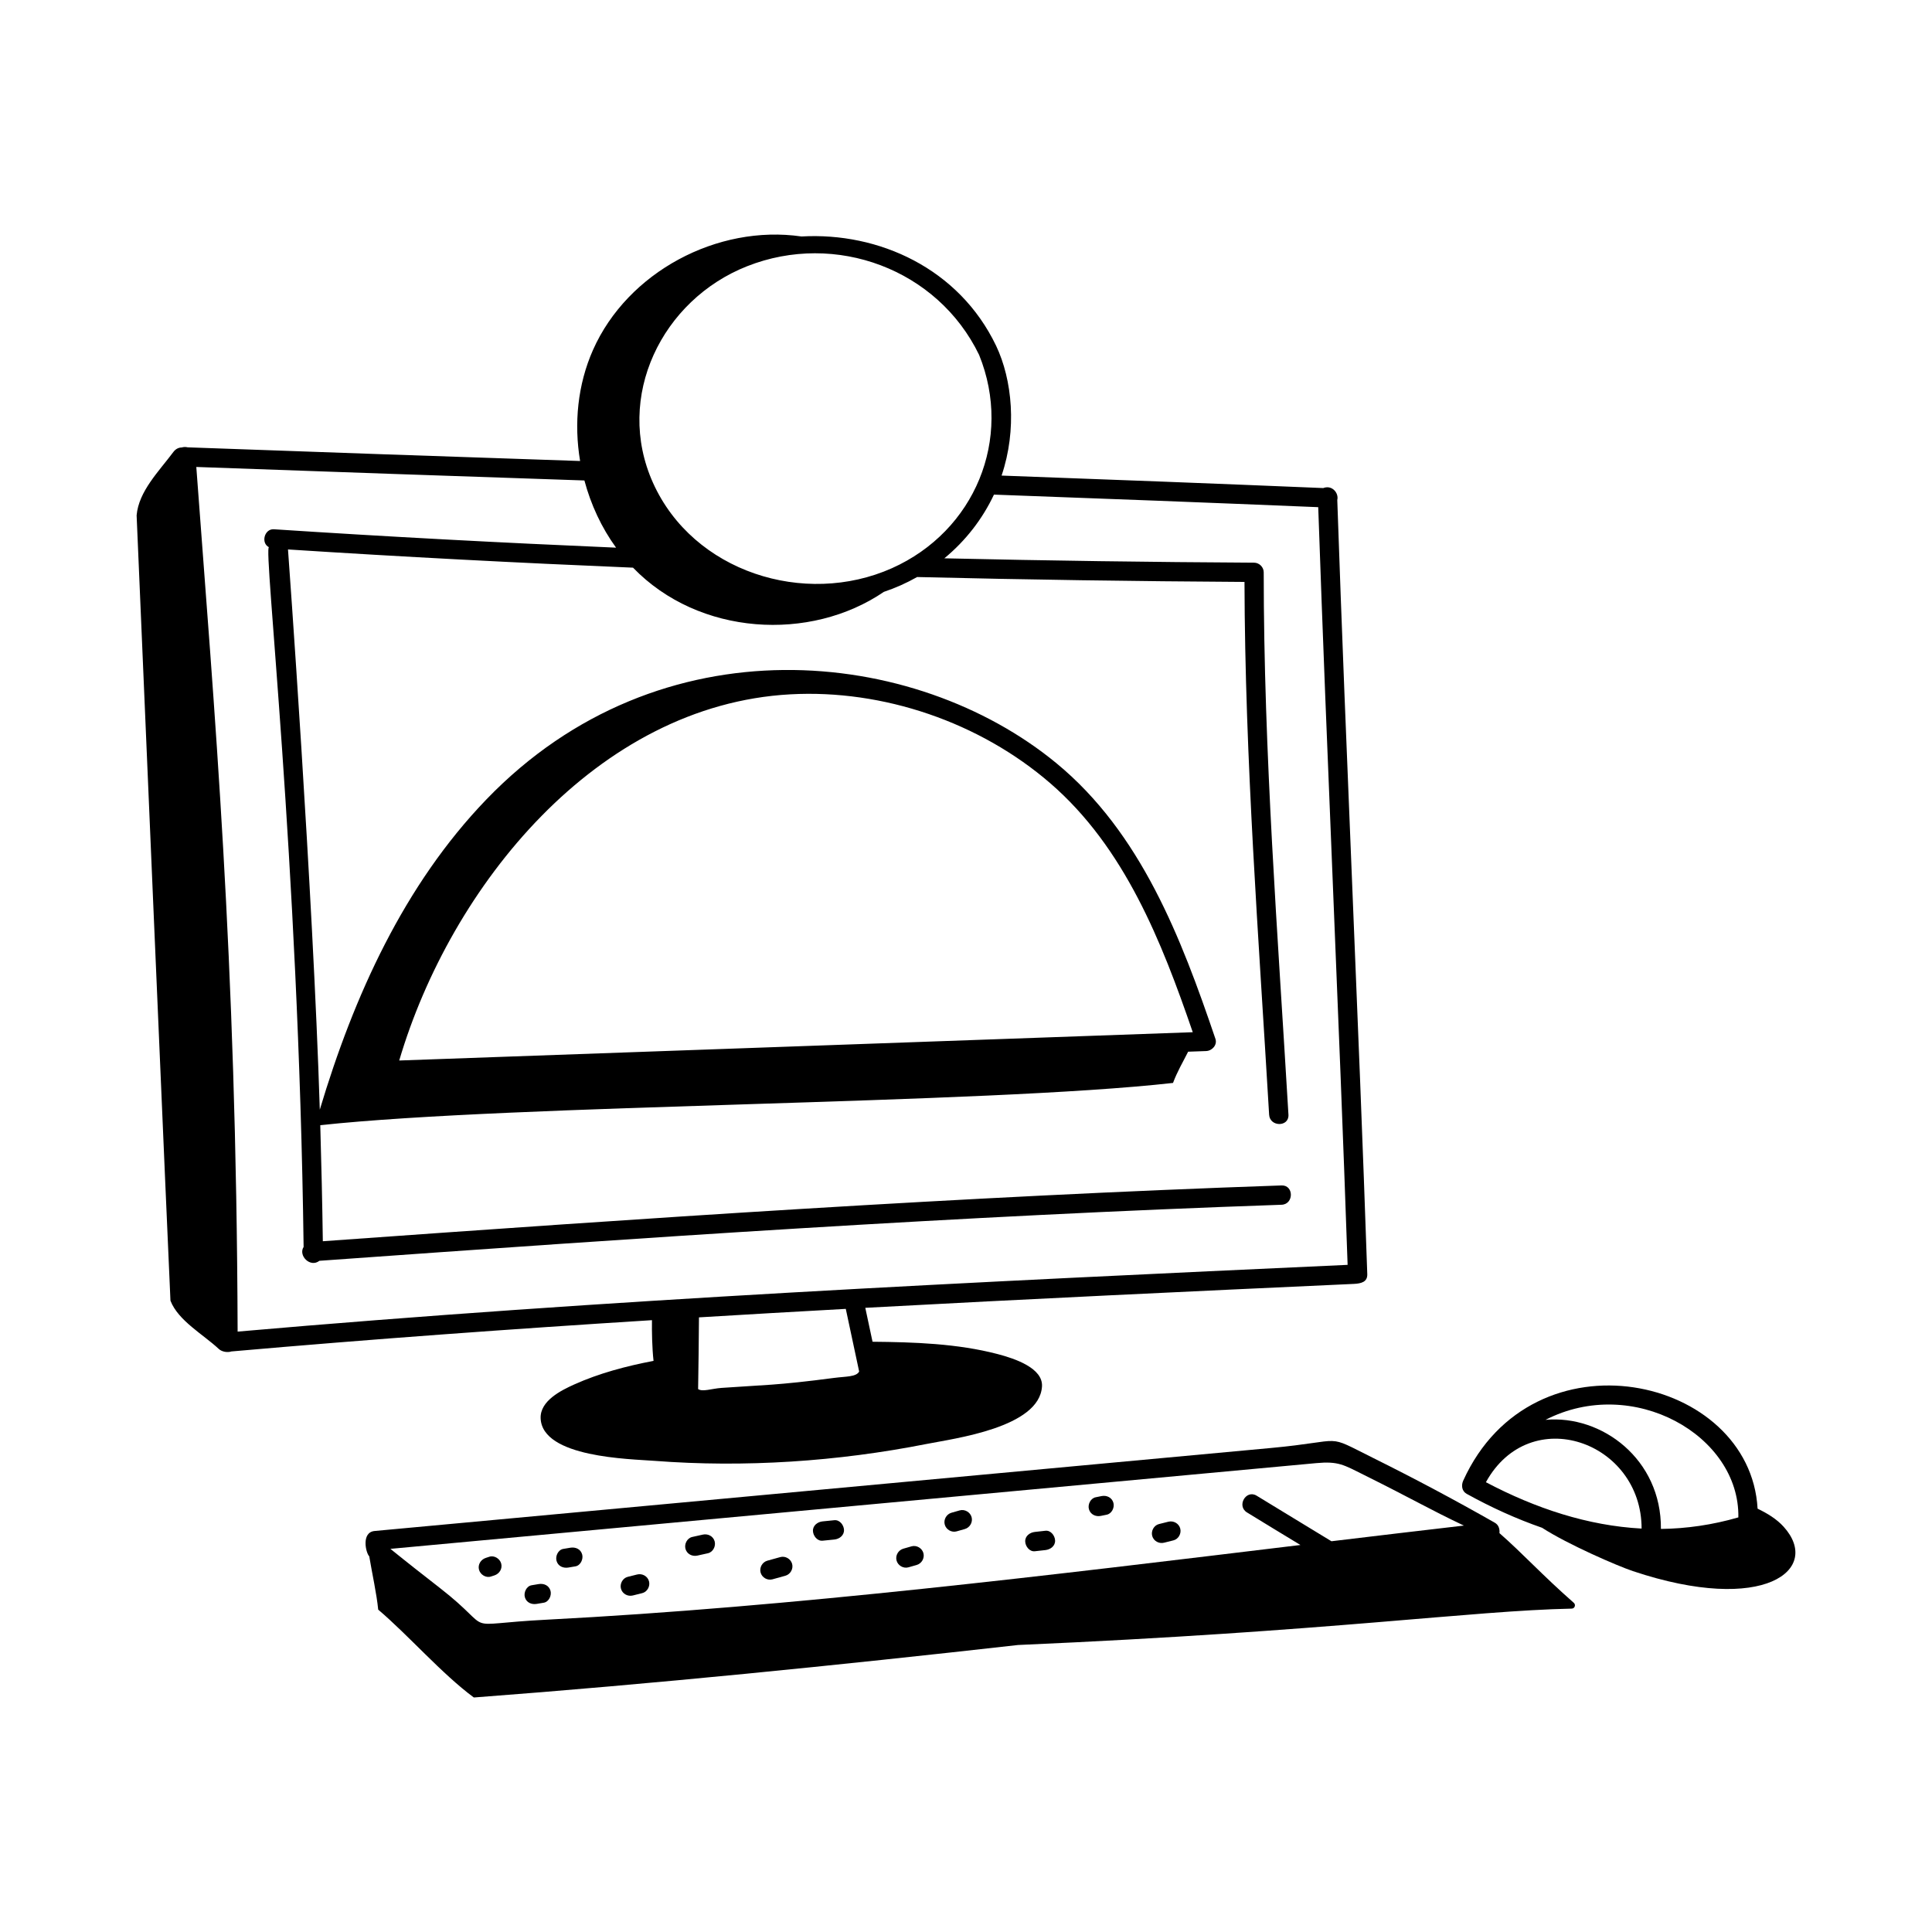 <svg id="Layer_1" enable-background="new 0 0 300 300" height="512" viewBox="0 0 300 300" width="512" xmlns="http://www.w3.org/2000/svg"><g id="Profile"><g><path d="m272.917 234.263c-1.146-20.622-34.908-28.15-45.708-4.352-.329.725-.229 1.628.538 2.053 3.806 2.109 7.719 3.885 11.708 5.269 3.982 2.583 11.745 5.941 14.104 6.729 20.421 6.825 29.379-.269 23.411-6.884-1.111-1.231-2.55-2.083-4.053-2.814zm-18.01 3.093c-8.339-.444-16.448-3.12-24.176-7.199 6.871-12.454 24.177-6.316 24.176 7.199zm15.024-1.735c-4.044 1.17-8.058 1.744-12.025 1.791.091-10.827-9.182-17.745-17.922-16.938 13.574-6.989 30.175 2.419 29.947 15.146z"/><path d="m58.728 249.953-.002-.012"/><path d="m207.65 77.651c.271-1.075-.796-2.397-2.177-1.865-16.647-.693-33.297-1.331-49.948-1.938 2.425-7.157 1.658-14.888-.852-20.163-5.762-12.02-18.237-17.656-30.22-16.966-13.068-1.894-27.01 5.538-32.368 17.611-2.392 5.391-2.982 11.447-2.007 17.254-20.311-.69-40.622-1.378-60.931-2.122-.31-.075-.634-.07-.922.021-.463.001-.942.215-1.3.695-2.227 2.988-5.392 6.103-5.711 9.849-.009.102 5.215 121.836 5.254 121.938 1.195 3.113 5.113 5.257 7.503 7.498.498.467 1.401.585 1.949.39 21.752-1.911 43.527-3.491 65.316-4.858-.026 1.736.018 4.264.244 6.322-4.232.803-8.473 1.931-12.317 3.663-2.037.919-5.327 2.542-5.214 5.262.252 6.096 13.859 6.304 17.676 6.597 13.997 1.075 28.461.104 42.23-2.617 4.359-.861 17.56-2.549 17.944-8.939.17-2.827-4.146-4.308-6.897-5.026-6.265-1.634-12.958-1.853-19.416-1.912-.375-1.754-.749-3.51-1.124-5.268 25.282-1.373 50.575-2.557 75.867-3.714 1.159-.056 2.121-.307 2.08-1.521-1.368-40.07-3.287-80.121-4.658-120.191zm-91.614-36.32c13.731-5.412 29.556.469 35.997 13.773 5.293 13.043-.674 27.385-13.541 33.129-13.558 6.044-30.864.582-37.091-13.252-6.01-13.353 1.373-28.425 14.635-33.65zm13.532 172.624c-9.019 1.19-11.104 1.095-17.54 1.559-1.534.11-2.933.65-3.625.182.051-3.711.116-7.424.132-11.136 7.598-.461 15.197-.899 22.798-1.317.691 3.247 1.384 6.485 2.075 9.726-.447.852-2.059.753-3.841.987zm-92.67-7.183c-.193-58.497-3.64-96.621-6.416-134.262 20.087.733 40.175 1.414 60.264 2.097 1.001 3.744 2.649 7.312 4.917 10.434-17.722-.757-35.435-1.695-53.135-2.857-1.466-.097-2.071 2.138-.757 2.795-.949-.476 4.588 48.129 5.374 108.642-.866 1.356 1.032 3.269 2.451 2.156 49.762-3.565 99.536-6.985 149.402-8.703 1.925-.066 1.934-3.066 0-3-49.688 1.712-99.286 5.113-148.87 8.665-.083-6.008-.223-12.014-.397-18.02 30.368-3.269 102.806-3.234 132.415-6.562.67-1.799 1.549-3.256 2.346-4.849.93-.033 1.861-.066 2.791-.1.92-.032 1.772-.939 1.447-1.898-5.311-15.648-11.563-31.99-24.703-42.808-21.914-18.04-61.481-22.411-88.501 5.634-12.77 13.254-20.583 30.509-25.869 48.176-1.045-33.711-4.927-86.893-4.938-86.993 17.847 1.154 35.708 2.084 53.576 2.829 10.241 10.6 27.53 11.543 38.952 3.756 1.764-.59 3.492-1.355 5.163-2.302 16.942.413 33.886.658 50.833.76.075 27.629 2.2 55.166 3.826 82.731.113 1.919 3.114 1.933 3 0-1.656-28.061-3.84-56.091-3.84-84.22 0-.813-.687-1.495-1.5-1.5-16.032-.088-32.063-.313-48.091-.678 3.335-2.752 5.938-6.143 7.702-9.891 16.786.609 33.57 1.253 50.353 1.95 1.352 39.225 3.212 78.429 4.563 117.653-57.499 2.631-115.007 5.354-172.357 10.364zm25.093-42.099c7.983-27.052 30.674-55.215 60.729-56.858 14.433-.79 29.413 4.344 40.351 13.794 11.542 9.972 17.304 24.578 22.14 38.673-4.202.15-119.023 4.242-123.22 4.392z"/><path d="m232.106 236.443c-6.177-3.518-12.449-6.854-18.815-10.018-7.824-3.887-4.039-2.686-15.897-1.586-54.084 5.007-89.638 8.3-139.217 12.891-2.112.196-1.38 3.395-.84 3.938.462 2.756 1.15 5.816 1.39 8.272 4.7 3.992 9.886 9.978 14.835 13.633h.167c27.707-2.088 56.072-4.956 84.353-8.139 48.909-2.142 70.19-5.317 85.978-5.65.469-.01.669-.594.317-.902-4.861-4.262-7.983-7.711-11.541-10.819.062-.674-.138-1.284-.729-1.62zm-27.751-9.248c3.492-.323 4.288.264 7.422 1.821 7.726 3.841 10.151 5.325 15.531 7.875-6.856.795-13.709 1.608-20.562 2.433-3.859-2.372-7.75-4.692-11.606-7.068-1.648-1.016-3.157 1.578-1.514 2.59 2.76 1.701 5.534 3.377 8.305 5.059-38.318 4.621-78.832 9.63-117.064 11.599-14.13.721-7.419 2.194-16.527-4.897-2.589-2.016-5.17-4.036-7.719-6.102 83.346-7.715 135.675-12.564 143.733-13.309z"/><path d="m76.228 244.804c.182-.059.365-.118.547-.178.77-.252 1.27-1.038 1.048-1.846-.207-.755-1.072-1.3-1.845-1.048-.182.06-.365.119-.547.179-.77.252-1.27 1.038-1.048 1.846.208.755 1.072 1.3 1.845 1.047z"/><path d="m88.26 243.407c.364-.062.728-.122 1.092-.184.8-.135 1.247-1.121 1.048-1.845-.233-.848-1.043-1.183-1.845-1.048-.364.061-.728.122-1.092.184-.8.134-1.247 1.121-1.048 1.845.233.848 1.043 1.183 1.845 1.048z"/><path d="m83.343 249.051c.364-.061.728-.122 1.092-.183.799-.135 1.247-1.122 1.048-1.846-.233-.848-1.043-1.183-1.845-1.048-.364.062-.728.122-1.092.184-.8.135-1.247 1.122-1.048 1.846.233.847 1.043 1.182 1.845 1.047z"/><path d="m108.285 241.552c.546-.121 1.093-.243 1.639-.364.791-.176 1.255-1.092 1.048-1.845-.224-.815-1.052-1.225-1.845-1.048-.546.121-1.093.242-1.639.364-.791.176-1.254 1.092-1.048 1.845.224.815 1.052 1.224 1.845 1.048z"/><path d="m127.735 239.239c.607-.061 1.214-.122 1.821-.183.779-.077 1.539-.634 1.5-1.5-.033-.745-.664-1.583-1.5-1.5-.607.061-1.214.122-1.821.183-.778.077-1.539.634-1.5 1.5.033.745.664 1.583 1.5 1.5z"/><path d="m148.546 237.789c.425-.121.85-.242 1.275-.362.779-.222 1.264-1.06 1.048-1.846-.214-.778-1.063-1.27-1.845-1.048-.425.121-.85.242-1.275.362-.779.222-1.264 1.061-1.048 1.846.214.778 1.063 1.27 1.845 1.048z"/><path d="m170.932 235.389c.303-.062.607-.123.91-.185.794-.16 1.252-1.103 1.048-1.845-.227-.827-1.048-1.209-1.845-1.048-.303.062-.607.123-.91.184-.794.161-1.252 1.104-1.048 1.846.227.826 1.049 1.209 1.845 1.048z"/><path d="m119.951 245.235c.667-.186 1.334-.37 2.001-.555.781-.217 1.263-1.063 1.048-1.846s-1.062-1.265-1.845-1.048c-.667.186-1.334.37-2.001.556-.781.216-1.262 1.062-1.048 1.845.215.783 1.062 1.265 1.845 1.048z"/><path d="m141.063 243.373c.425-.122.85-.243 1.275-.364.779-.223 1.264-1.059 1.048-1.846-.214-.777-1.063-1.271-1.845-1.048-.425.122-.85.243-1.274.364-.779.223-1.264 1.059-1.048 1.846.214.777 1.063 1.271 1.845 1.048z"/><path d="m160.695 240.877c.546-.061 1.093-.121 1.639-.183.777-.086 1.539-.628 1.5-1.5-.033-.738-.665-1.593-1.5-1.5-.546.062-1.093.122-1.639.183-.777.086-1.539.628-1.5 1.5.033.738.665 1.593 1.5 1.5z"/><path d="m180.76 239.549c.486-.122.971-.243 1.457-.364.786-.196 1.259-1.077 1.048-1.846-.219-.798-1.057-1.244-1.845-1.047-.486.121-.971.242-1.457.364-.786.196-1.259 1.077-1.048 1.845.22.799 1.057 1.245 1.845 1.048z"/><path d="m98.27 247.744c.486-.121.971-.243 1.457-.364.786-.196 1.259-1.077 1.048-1.845-.219-.799-1.057-1.245-1.845-1.048-.485.121-.971.242-1.457.364-.786.196-1.259 1.077-1.048 1.845.219.799 1.057 1.245 1.845 1.048z"/></g></g></svg>